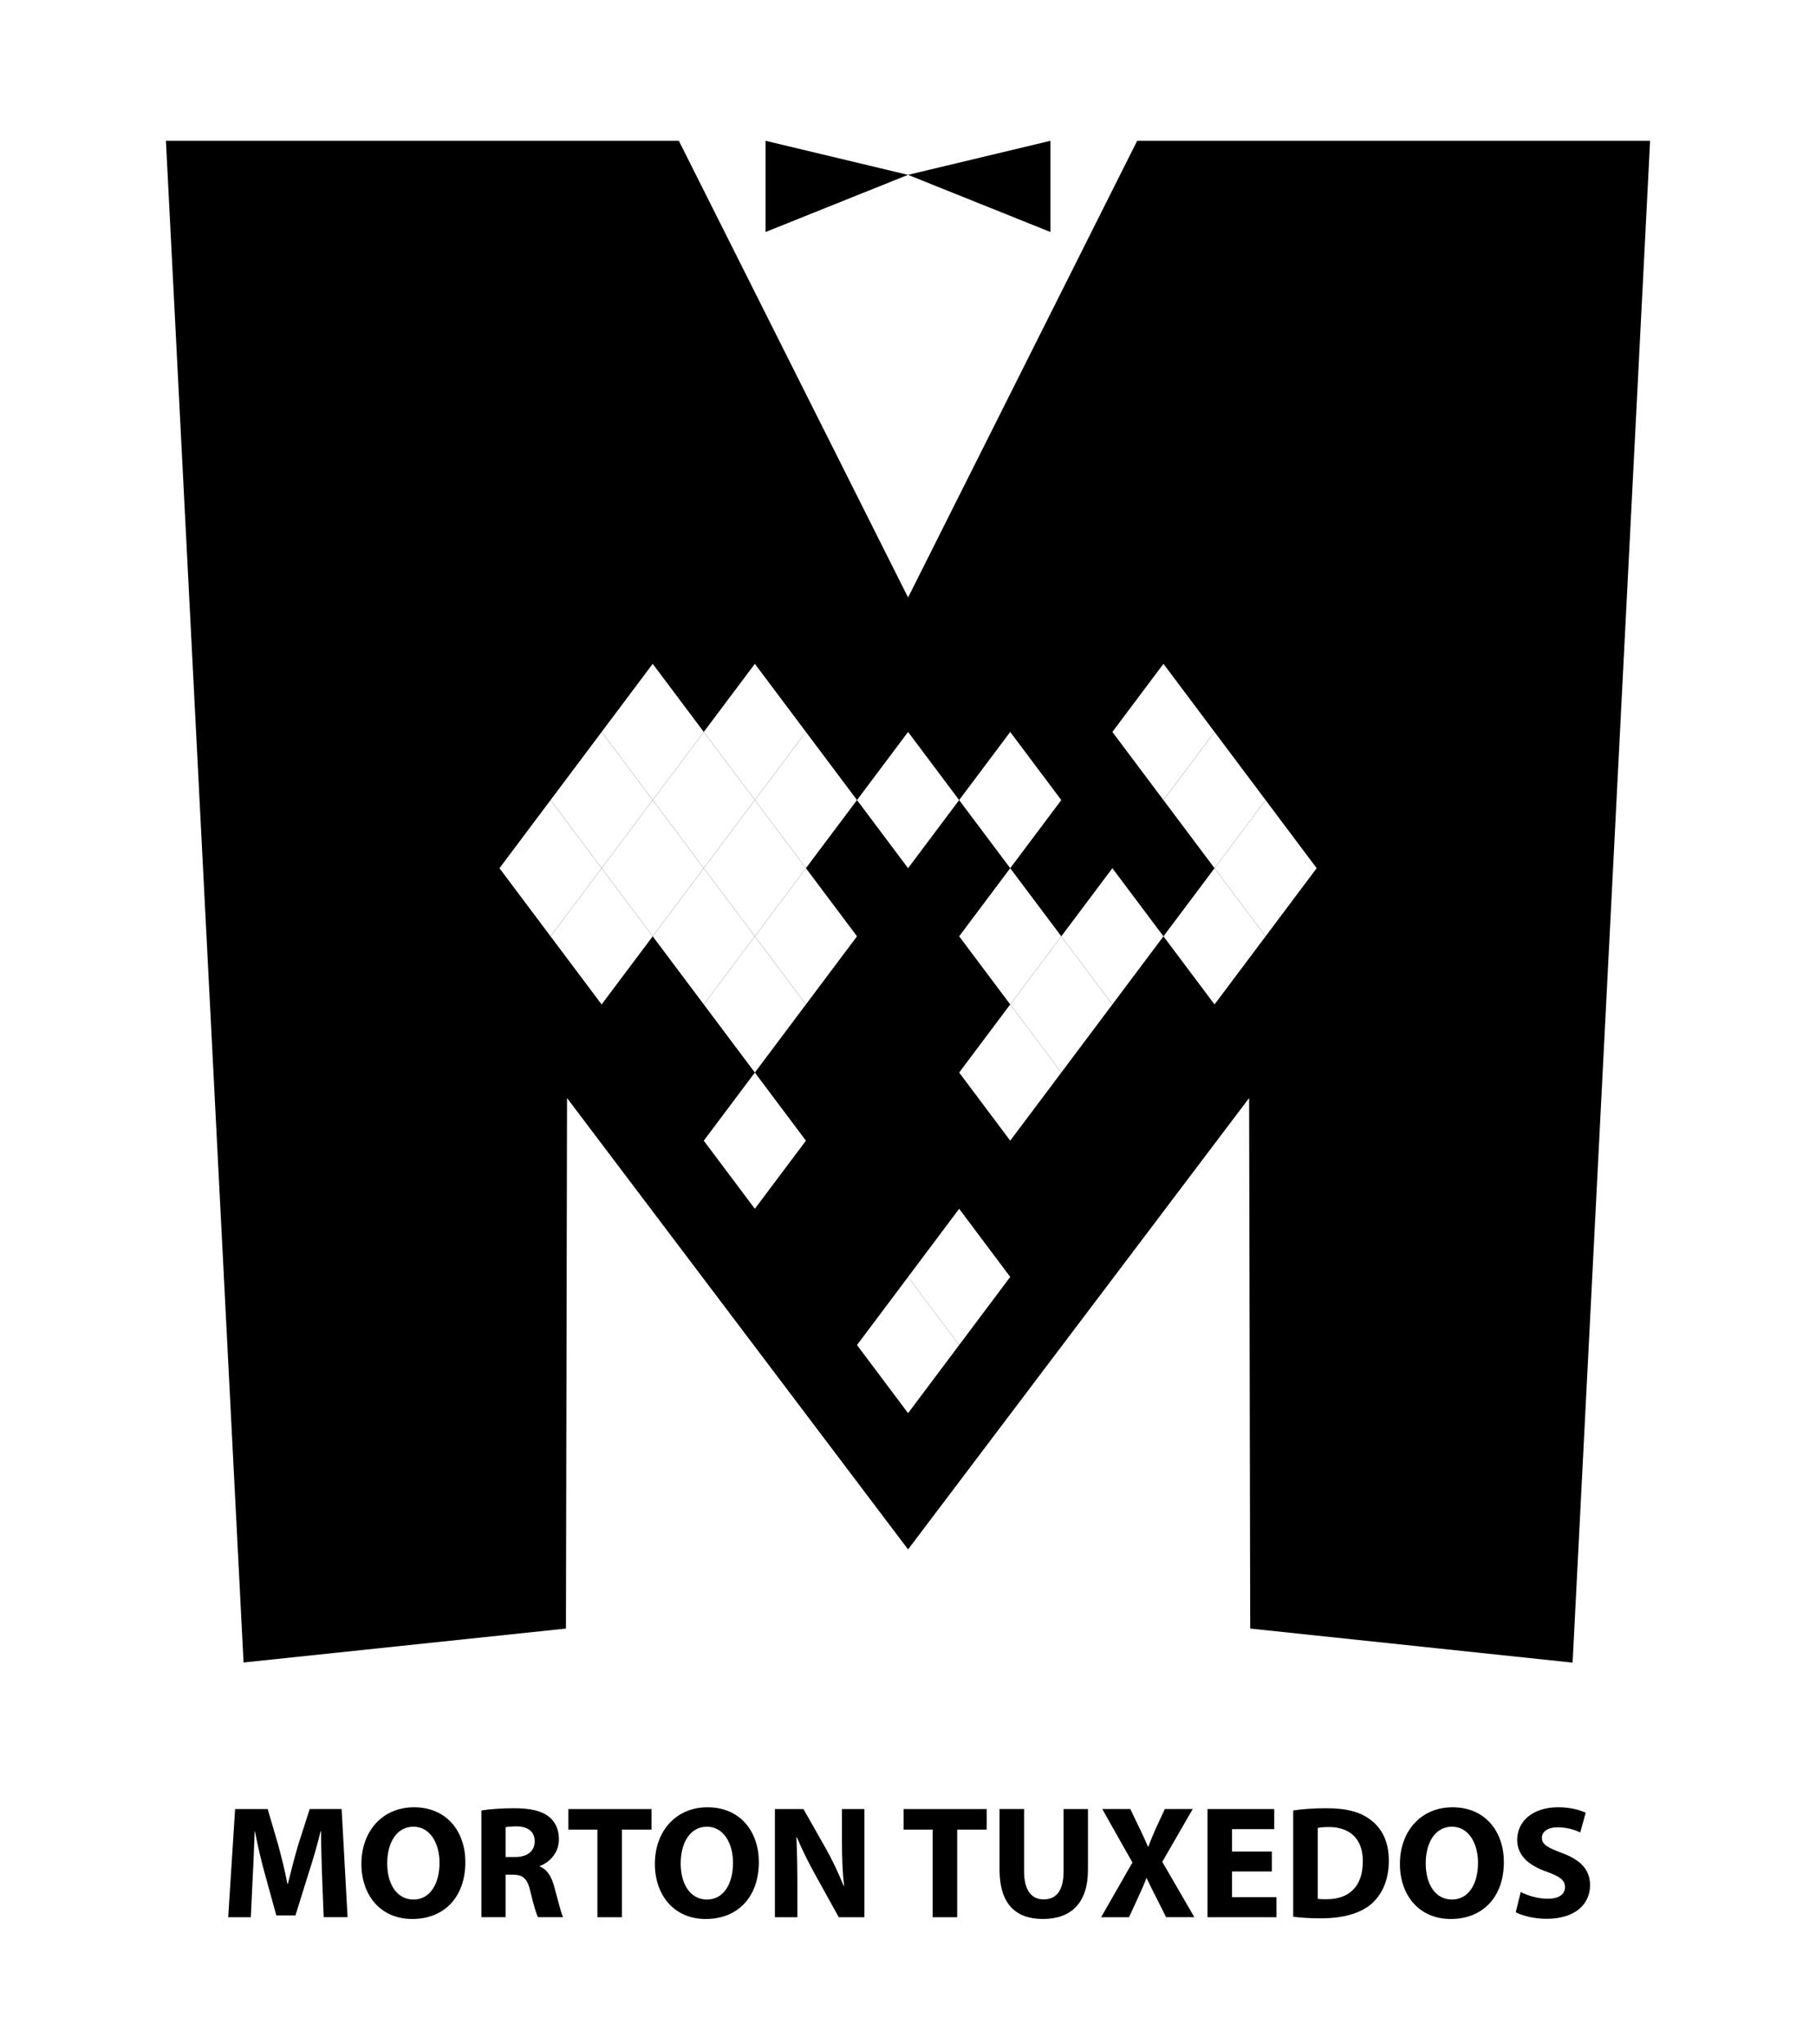<?xml version='1.0' encoding='UTF-8'?>
<svg xmlns="http://www.w3.org/2000/svg" style="enable-background:new 0 0 133.333 150;" version="1.1" viewBox="0 0 133.333 150" x="0px" y="0px" xml:space="preserve">
<g id="VuMark-ClearSpace">
	<rect height="150" style="fill:#FFFFFF;" width="133.333" />
</g>
<g id="VuMark-Border">
	<polygon points="121.152,10.334 115.462,122.034 91.792,119.534 91.712,80.594 66.672,113.724 41.632,80.594 41.552,119.534    17.882,122.024 12.182,10.334 49.842,10.334 66.672,43.854 83.492,10.334  " />
</g>
<g id="VuMark-Background">
	<polygon points="56.208,17.029 56.208,10.334 66.667,12.834  " />
	<polygon points="77.125,17.029 77.125,10.334 66.667,12.834  " />
	<g>
		<path d="M23.647,137.681c-0.036-0.954-0.071-2.108-0.071-3.263H23.54c-0.247,1.013-0.577,2.144-0.883,3.074l-0.966,3.098h-1.402    l-0.848-3.074c-0.259-0.931-0.53-2.062-0.719-3.098h-0.023c-0.047,1.071-0.083,2.297-0.141,3.286l-0.142,3.016h-1.661l0.507-7.939    h2.391l0.777,2.65c0.248,0.919,0.495,1.908,0.671,2.839h0.036c0.224-0.919,0.495-1.967,0.754-2.851l0.848-2.639h2.344l0.436,7.939    h-1.755L23.647,137.681z" />
		<path d="M34.167,136.668c0,2.604-1.578,4.183-3.899,4.183c-2.356,0-3.734-1.779-3.734-4.041c0-2.379,1.52-4.158,3.864-4.158    C32.836,132.651,34.167,134.477,34.167,136.668z M28.43,136.774c0,1.555,0.73,2.65,1.932,2.65c1.213,0,1.908-1.154,1.908-2.697    c0-1.426-0.683-2.65-1.92-2.65C29.137,134.077,28.43,135.231,28.43,136.774z" />
		<path d="M35.346,132.886c0.577-0.094,1.438-0.164,2.392-0.164c1.178,0,2.002,0.176,2.568,0.624c0.471,0.377,0.73,0.931,0.73,1.661    c0,1.013-0.719,1.708-1.402,1.955v0.035c0.554,0.224,0.86,0.754,1.06,1.484c0.248,0.896,0.495,1.932,0.648,2.238h-1.838    c-0.129-0.224-0.318-0.872-0.554-1.85c-0.212-0.989-0.553-1.26-1.284-1.272h-0.542v3.122h-1.779V132.886z M37.125,136.303h0.707    c0.895,0,1.425-0.448,1.425-1.144c0-0.729-0.495-1.095-1.319-1.106c-0.436,0-0.684,0.035-0.813,0.059V136.303z" />
		<path d="M43.863,134.289h-2.132v-1.508h6.102v1.508h-2.167v6.432h-1.803V134.289z" />
		<path d="M55.715,136.668c0,2.604-1.578,4.183-3.899,4.183c-2.356,0-3.734-1.779-3.734-4.041c0-2.379,1.52-4.158,3.864-4.158    C54.383,132.651,55.715,134.477,55.715,136.668z M49.978,136.774c0,1.555,0.73,2.65,1.932,2.65c1.213,0,1.908-1.154,1.908-2.697    c0-1.426-0.683-2.65-1.92-2.65C50.685,134.077,49.978,135.231,49.978,136.774z" />
		<path d="M56.894,140.72v-7.939h2.097l1.649,2.909c0.471,0.837,0.942,1.826,1.296,2.722h0.035    c-0.118-1.049-0.153-2.121-0.153-3.311v-2.32h1.649v7.939h-1.885l-1.696-3.063c-0.471-0.849-0.989-1.873-1.378-2.804l-0.035,0.012    c0.047,1.048,0.071,2.167,0.071,3.463v2.392H56.894z" />
		<path d="M68.475,134.289h-2.132v-1.508h6.102v1.508h-2.167v6.432h-1.803V134.289z" />
		<path d="M75.19,132.781v4.57c0,1.366,0.519,2.062,1.438,2.062c0.941,0,1.461-0.659,1.461-2.062v-4.57h1.79v4.453    c0,2.449-1.237,3.616-3.31,3.616c-2.003,0-3.182-1.107-3.182-3.641v-4.429H75.19z" />
		<path d="M85.616,140.72l-0.719-1.438c-0.294-0.554-0.482-0.966-0.707-1.425h-0.023c-0.164,0.459-0.365,0.871-0.611,1.425    l-0.66,1.438h-2.05l2.297-4.017l-2.214-3.923h2.061l0.695,1.449c0.236,0.482,0.412,0.871,0.602,1.319h0.023    c0.188-0.507,0.341-0.86,0.541-1.319l0.672-1.449h2.049l-2.237,3.875l2.356,4.064H85.616z" />
		<path d="M93.38,137.363h-2.922v1.885h3.264v1.473h-5.065v-7.939h4.9v1.473h-3.099v1.648h2.922V137.363z" />
		<path d="M94.948,132.886c0.659-0.105,1.52-0.164,2.426-0.164c1.508,0,2.486,0.271,3.252,0.848c0.824,0.612,1.343,1.59,1.343,2.992    c0,1.52-0.554,2.568-1.319,3.216c-0.836,0.695-2.109,1.024-3.664,1.024c-0.93,0-1.59-0.059-2.037-0.117V132.886z M96.75,139.366    c0.153,0.035,0.401,0.035,0.624,0.035c1.626,0.012,2.686-0.884,2.686-2.78c0.013-1.648-0.953-2.521-2.496-2.521    c-0.4,0-0.66,0.035-0.813,0.07V139.366z" />
		<path d="M110.415,136.668c0,2.604-1.578,4.183-3.898,4.183c-2.355,0-3.734-1.779-3.734-4.041c0-2.379,1.52-4.158,3.863-4.158    C109.085,132.651,110.415,134.477,110.415,136.668z M104.678,136.774c0,1.555,0.73,2.65,1.932,2.65    c1.214,0,1.908-1.154,1.908-2.697c0-1.426-0.683-2.65-1.92-2.65C105.385,134.077,104.678,135.231,104.678,136.774z" />
		<path d="M111.653,138.871c0.483,0.248,1.226,0.495,1.991,0.495c0.825,0,1.261-0.342,1.261-0.86c0-0.494-0.377-0.777-1.332-1.119    c-1.318-0.459-2.179-1.189-2.179-2.344c0-1.354,1.131-2.392,3.004-2.392c0.896,0,1.556,0.188,2.026,0.4l-0.4,1.449    c-0.318-0.153-0.884-0.377-1.661-0.377c-0.778,0-1.155,0.354-1.155,0.766c0,0.507,0.448,0.73,1.473,1.119    c1.402,0.519,2.063,1.249,2.063,2.368c0,1.331-1.025,2.462-3.205,2.462c-0.906,0-1.802-0.236-2.25-0.483L111.653,138.871z" />
	</g>
</g>
<g id="VuMark-DarkElements">
	<polygon id="d0000_1_" points="55.422,78.724 51.672,83.724 47.922,78.724 51.672,73.724  " />
	<polygon id="d0002_1_" points="62.922,78.724 59.172,83.724 55.422,78.724 59.172,73.724  " />
	<polygon id="d0003_1_" points="62.922,88.724 59.172,93.724 55.422,88.724 59.172,83.724  " />
	<polygon id="d0004_1_" points="66.672,83.724 62.922,88.724 59.172,83.724 62.922,78.724  " />
	<polygon id="d0005_1_" points="66.672,93.724 62.922,98.724 59.172,93.724 62.922,88.724  " />
	<polygon id="d0006_1_" points="70.422,78.724 66.672,83.724 62.922,78.724 66.672,73.724  " />
	<polygon id="d0008_1_" points="51.672,73.724 47.922,78.724 44.172,73.724 47.922,68.724  " />
	<polygon id="d0012_1_" points="66.672,73.724 62.922,78.724 59.172,73.724 62.922,68.724  " />
	<polygon id="d0013_1_" points="70.422,68.724 66.672,73.724 62.922,68.724 66.672,63.724  " />
	<polygon id="d0014_1_" points="70.422,88.724 66.672,93.724 62.922,88.724 66.672,83.724  " />
	<polygon id="d0017_1_" points="74.172,83.724 70.422,88.724 66.672,83.724 70.422,78.724  " />
	<polygon id="d0018_1_" points="77.922,88.724 74.172,93.724 70.422,88.724 74.172,83.724  " />
	<polygon id="d0019_1_" points="81.672,83.724 77.922,88.724 74.172,83.724 77.922,78.724  " />
	<polygon id="d0020_1_" points="85.422,78.724 81.672,83.724 77.922,78.724 81.672,73.724  " />
	<polygon id="d0021_1_" points="74.172,73.724 70.422,78.724 66.672,73.724 70.422,68.724  " />
	<polygon id="d0026" points="89.172,73.724 85.422,78.724 81.672,73.724 85.422,68.724  " />
	<polygon id="d0028" points="40.422,58.724 36.672,63.724 32.922,58.724 36.672,53.724  " />
	<polygon id="d0030" points="44.172,53.724 40.422,58.724 36.672,53.724 40.422,48.724  " />
	<polygon id="d0038" points="66.672,63.724 62.922,68.724 59.172,63.724 62.922,58.724  " />
	<polygon id="d0039" points="66.672,53.724 62.922,58.724 59.172,53.724 62.922,48.724  " />
	<polygon id="d0041" points="74.172,63.724 70.422,68.724 66.672,63.724 70.422,58.724  " />
	<polygon id="d0043" points="81.672,63.724 77.922,68.724 74.172,63.724 77.922,58.724  " />
	<polygon id="d0044" points="85.422,58.724 81.672,63.724 77.922,58.724 81.672,53.724  " />
	<polygon id="d0045" points="89.172,63.724 85.422,68.724 81.672,63.724 85.422,58.724  " />
	<polygon id="d0048" points="100.422,58.724 96.672,63.724 92.922,58.724 96.672,53.724  " />
	<polygon id="d0049" points="74.172,53.724 70.422,58.724 66.672,53.724 70.422,48.724  " />
	<polygon id="d0050" points="81.672,53.724 77.922,58.724 74.172,53.724 77.922,48.724  " />
	<polygon id="d0052" points="96.672,53.724 92.922,58.724 89.172,53.724 92.922,48.724  " />
<polygon id="d0053" points="102.379,26.786 98.629,31.786 94.879,26.786 98.629,21.786  " />
	<polygon id="d0054" points="106.129,31.786 102.379,36.786 98.629,31.786 102.379,26.786  " />
	<polygon id="d0055" points="109.879,26.786 106.129,31.786 102.379,26.786 106.129,21.786  " />
	</g>
<g id="VuMark-BrightElements">
	<polygon id="b0001_1_" points="59.172,83.724 55.422,88.724 51.672,83.724 55.422,78.724  " style="fill:#FFFFFF;" />
	<polygon id="b0007_1_" points="47.922,68.724 44.172,73.724 40.422,68.724 44.172,63.724  " style="fill:#FFFFFF;" />
	<polygon id="b0009_1_" points="55.422,68.724 51.672,73.724 47.922,68.724 51.672,63.724  " style="fill:#FFFFFF;" />
	<polygon id="b0010_1_" points="59.172,73.724 55.422,78.724 51.672,73.724 55.422,68.724  " style="fill:#FFFFFF;" />
	<polygon id="b0011_1_" points="62.922,68.724 59.172,73.724 55.422,68.724 59.172,63.724  " style="fill:#FFFFFF;" />
	<polygon id="b0015_1_" points="70.422,98.724 66.672,103.724 62.922,98.724 66.672,93.724  " style="fill:#FFFFFF;" />
	<polygon id="b0016_1_" points="74.172,93.724 70.422,98.724 66.672,93.724 70.422,88.724  " style="fill:#FFFFFF;" />
	<polygon id="b0022_1_" points="77.922,68.724 74.172,73.724 70.422,68.724 74.172,63.724  " style="fill:#FFFFFF;" />
	<polygon id="b0023_1_" points="77.922,78.724 74.172,83.724 70.422,78.724 74.172,73.724  " style="fill:#FFFFFF;" />
	<polygon id="b0024_1_" points="81.672,73.724 77.922,78.724 74.172,73.724 77.922,68.724  " style="fill:#FFFFFF;" />
	<polygon id="b0025" points="85.422,68.724 81.672,73.724 77.922,68.724 81.672,63.724  " style="fill:#FFFFFF;" />
	<polygon id="b0027" points="92.922,68.724 89.172,73.724 85.422,68.724 89.172,63.724  " style="fill:#FFFFFF;" />
	<polygon id="b0029_1_" points="44.172,63.724 40.422,68.724 36.672,63.724 40.422,58.724  " style="fill:#FFFFFF;" />
	<polygon id="b0031" points="47.922,58.724 44.172,63.724 40.422,58.724 44.172,53.724  " style="fill:#FFFFFF;" />
	<polygon id="b0032" points="51.672,63.724 47.922,68.724 44.172,63.724 47.922,58.724  " style="fill:#FFFFFF;" />
	<polygon id="b0033" points="51.672,53.724 47.922,58.724 44.172,53.724 47.922,48.724  " style="fill:#FFFFFF;" />
	<polygon id="b0034" points="55.422,58.724 51.672,63.724 47.922,58.724 51.672,53.724  " style="fill:#FFFFFF;" />
	<polygon id="b0035" points="59.172,63.724 55.422,68.724 51.672,63.724 55.422,58.724  " style="fill:#FFFFFF;" />
	<polygon id="b0036_1_" points="59.172,53.724 55.422,58.724 51.672,53.724 55.422,48.724  " style="fill:#FFFFFF;" />
	<polygon id="b0037" points="62.922,58.724 59.172,63.724 55.422,58.724 59.172,53.724  " style="fill:#FFFFFF;" />
	<polygon id="b0040" points="70.422,58.724 66.672,63.724 62.922,58.724 66.672,53.724  " style="fill:#FFFFFF;" />
	<polygon id="b0042" points="77.922,58.724 74.172,63.724 70.422,58.724 74.172,53.724  " style="fill:#FFFFFF;" />
	<polygon id="b0046" points="92.922,58.724 89.172,63.724 85.422,58.724 89.172,53.724  " style="fill:#FFFFFF;" />
	<polygon id="b0047" points="96.672,63.724 92.922,68.724 89.172,63.724 92.922,58.724  " style="fill:#FFFFFF;" />
	<polygon id="b0051" points="89.172,53.724 85.422,58.724 81.672,53.724 85.422,48.724  " style="fill:#FFFFFF;" />
	</g>
</svg>